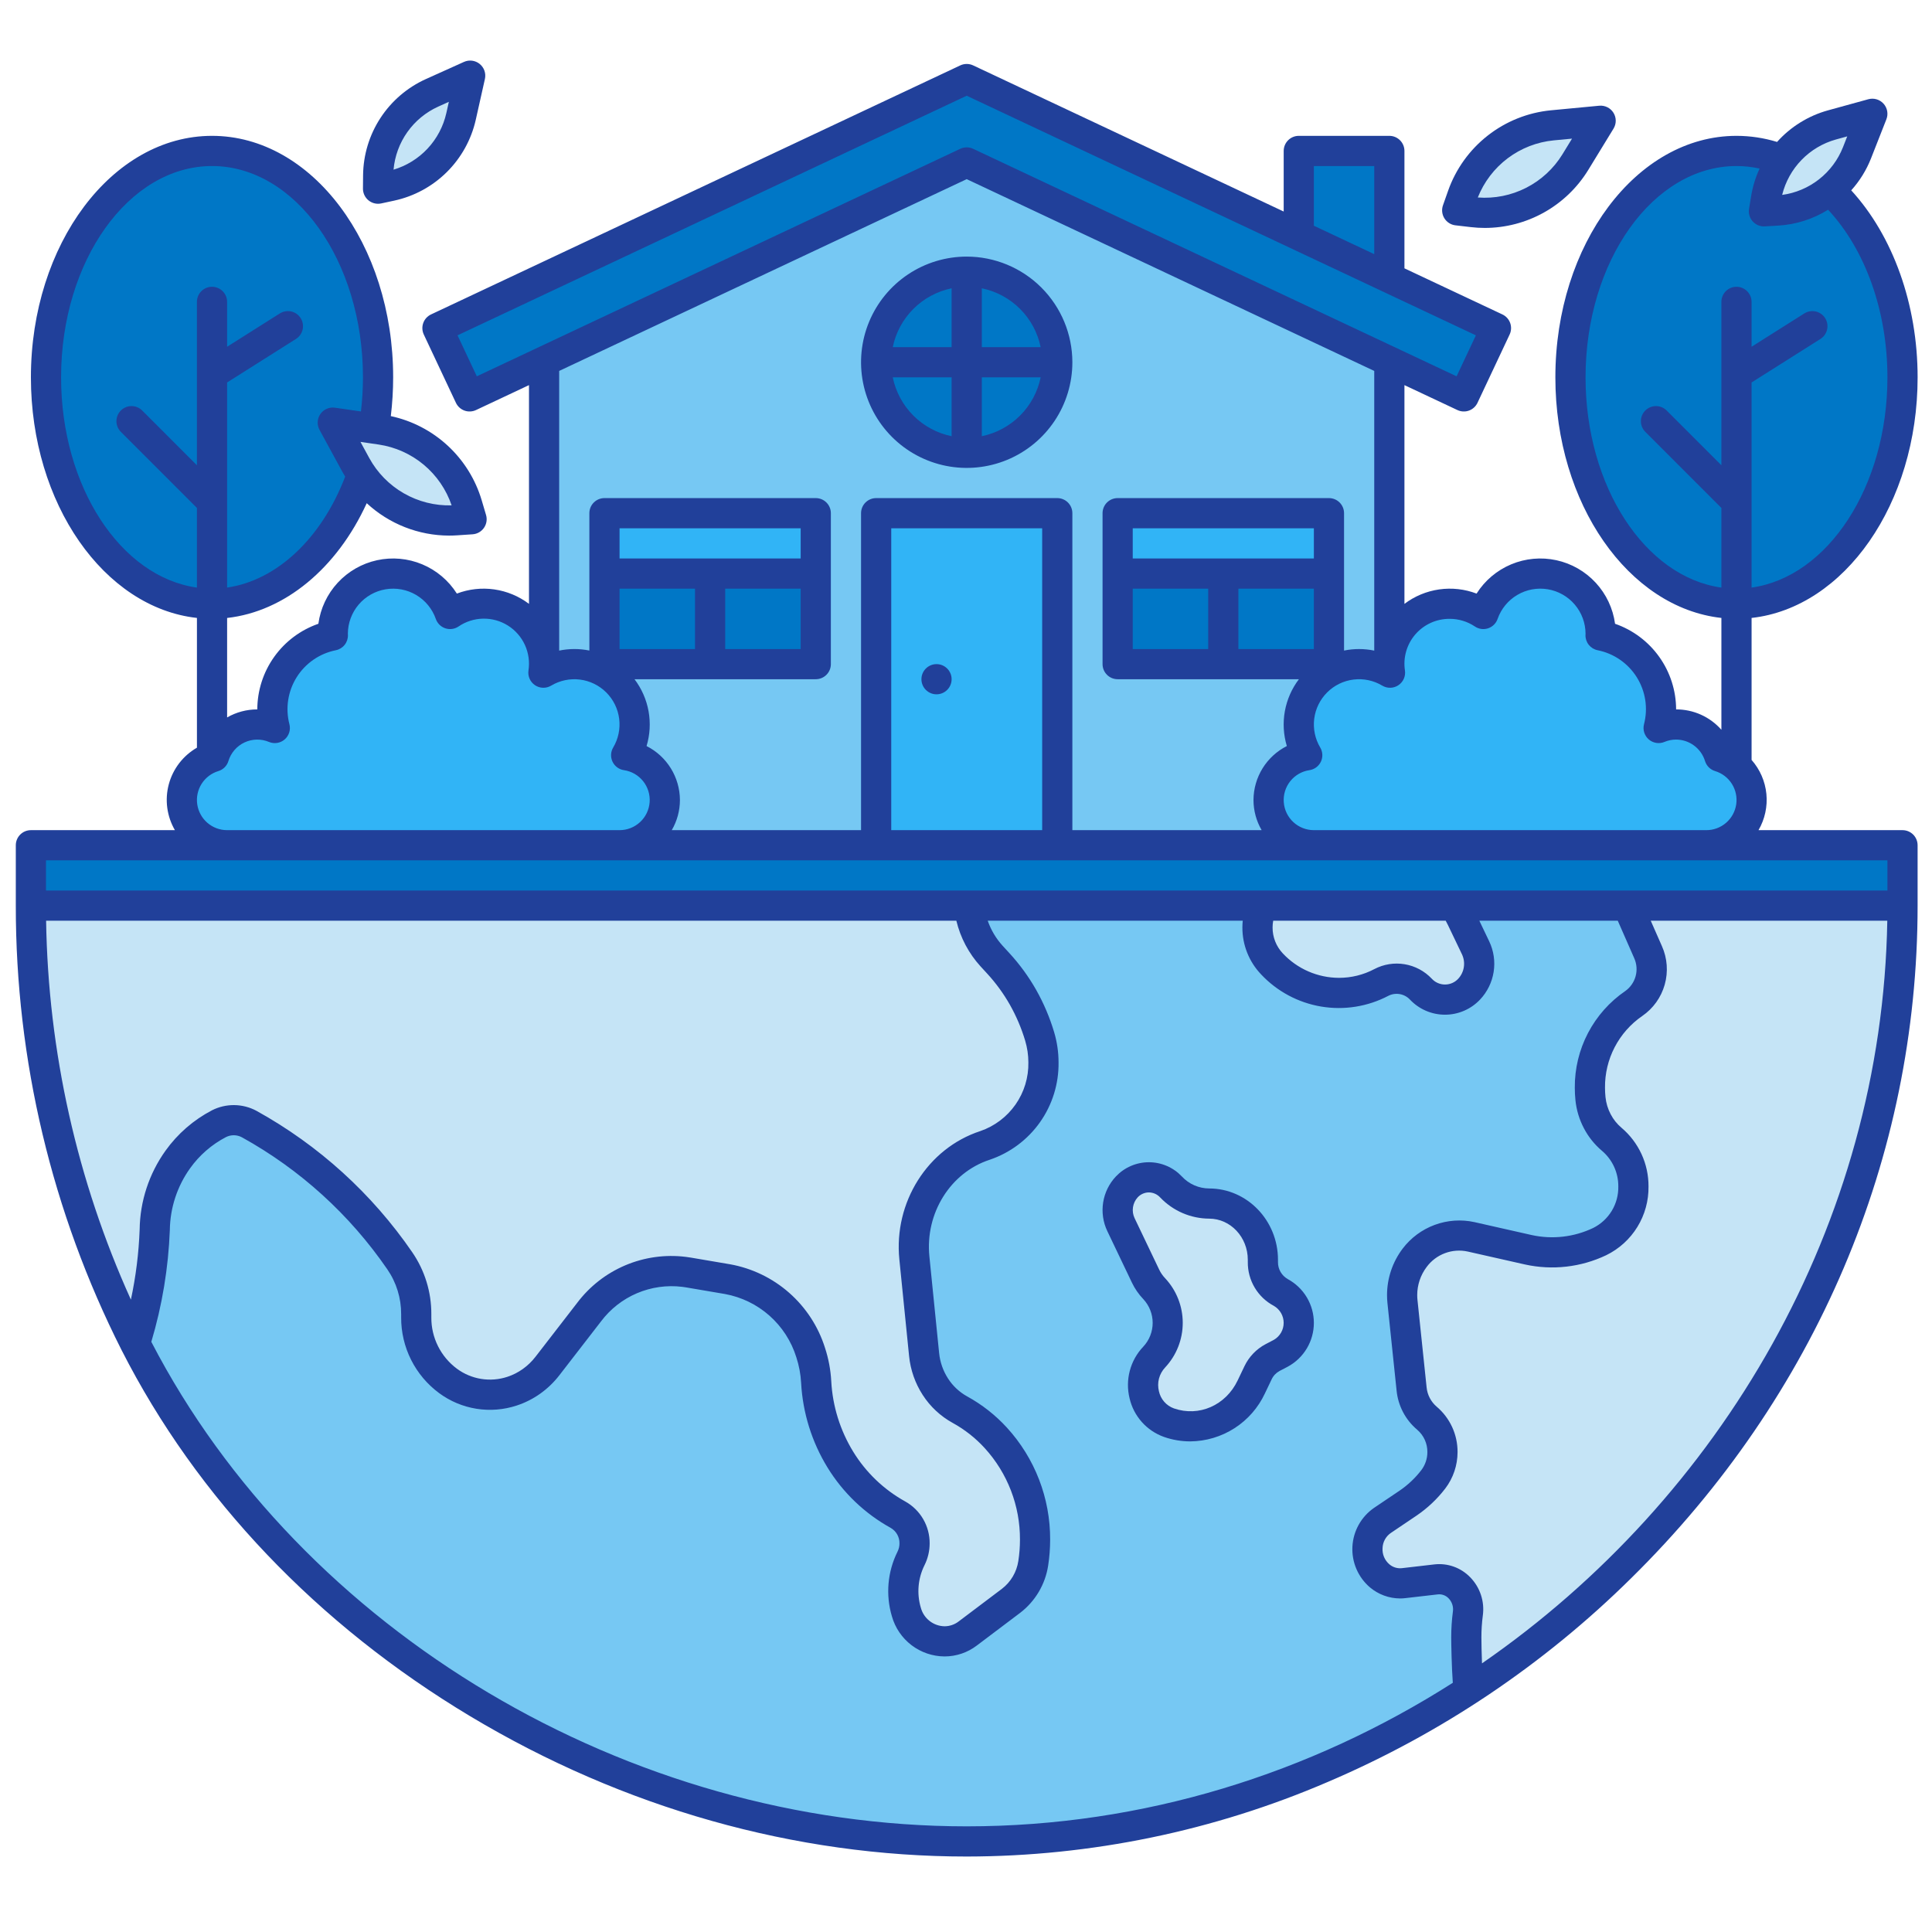 <svg width="512" height="512" viewBox="0 0 512 512" fill="none" xmlns="http://www.w3.org/2000/svg">
<path d="M56 160C80.3 160 100 133.137 100 100C100 66.863 80.3 40 56 40C31.7 40 12 66.863 12 100C12 133.137 31.7 160 56 160Z" fill="#31B4F6"/>
<path d="M56 160C80.3 160 100 133.137 100 100C100 66.863 80.3 40 56 40C31.7 40 12 66.863 12 100C12 133.137 31.7 160 56 160Z" fill="#0077C6"/>
<path d="M460 160C484.301 160 504 133.137 504 100C504 66.863 484.301 40 460 40C435.699 40 416 66.863 416 100C416 133.137 435.699 160 460 160Z" fill="#31B4F6"/>
<path d="M460 160C484.301 160 504 133.137 504 100C504 66.863 484.301 40 460 40C435.699 40 416 66.863 416 100C416 133.137 435.699 160 460 160Z" fill="#0077C6"/>
<path d="M344 40H368V80H344V40Z" fill="#0077C6"/>
<path d="M431.15 240H504C504 327.35 456.61 404.15 388.17 448.33C349.3 473.43 303.63 488 256 488C164.74 488 75.53 434.5 35.59 355.96C17.36 320.029 7.905 280.29 8 240H431.15Z" fill="#76C8F3"/>
<path d="M390.86 251.19C391.712 252.973 392.005 254.971 391.702 256.923C391.398 258.875 390.512 260.69 389.16 262.13C388.34 263.007 387.348 263.707 386.246 264.185C385.144 264.663 383.956 264.91 382.755 264.91C381.554 264.91 380.366 264.663 379.264 264.185C378.162 263.707 377.17 263.007 376.35 262.13C375.525 261.258 374.532 260.563 373.43 260.086C372.328 259.61 371.14 259.363 369.94 259.36C368.529 259.358 367.138 259.702 365.89 260.36C362.427 262.183 358.573 263.137 354.66 263.14C351.329 263.127 348.035 262.436 344.978 261.111C341.922 259.786 339.167 257.853 336.88 255.43C334.409 252.819 333.041 249.355 333.06 245.76C333.056 243.776 333.468 241.814 334.27 240H385.23C385.947 241.11 386.592 242.266 387.16 243.46L390.86 251.19ZM431.15 240H504C504 327.35 456.61 404.15 388.17 448.33C388.2 442.76 388.4 435.64 388.4 433.92C388.398 431.81 388.535 429.702 388.81 427.61C388.997 426.434 388.914 425.232 388.567 424.093C388.22 422.954 387.619 421.909 386.808 421.038C385.998 420.166 385 419.489 383.89 419.06C382.779 418.631 381.586 418.46 380.4 418.56C377.34 418.91 374.16 419.28 371.81 419.55C371.488 419.59 371.164 419.61 370.84 419.61C368.857 419.603 366.941 418.894 365.43 417.61C364.357 416.685 363.508 415.528 362.95 414.226C362.392 412.924 362.138 411.511 362.209 410.097C362.279 408.682 362.672 407.301 363.357 406.061C364.041 404.821 365 403.753 366.16 402.94L372.95 398.36C375.507 396.625 377.769 394.491 379.65 392.04C381.23 389.969 382.085 387.435 382.08 384.83C382.09 383.119 381.726 381.427 381.012 379.872C380.299 378.318 379.254 376.938 377.95 375.83C375.648 373.873 374.196 371.097 373.9 368.09L371.48 344.94C371.42 344.369 371.39 343.795 371.39 343.22C371.386 339.649 372.552 336.175 374.71 333.33C376.408 331.064 378.723 329.335 381.378 328.351C384.033 327.367 386.915 327.168 389.68 327.78L404.82 331.2C406.907 331.675 409.04 331.913 411.18 331.91C415.529 331.906 419.821 330.925 423.74 329.04C426.14 327.81 428.201 326.007 429.741 323.792C431.28 321.577 432.251 319.017 432.567 316.338C432.883 313.659 432.535 310.944 431.554 308.431C430.573 305.918 428.988 303.686 426.94 301.93C425.361 300.594 424.057 298.964 423.1 297.13C422.126 295.272 421.515 293.246 421.3 291.16C421.2 290.197 421.15 289.229 421.15 288.26C421.12 283.873 422.164 279.545 424.191 275.655C426.218 271.764 429.167 268.429 432.78 265.94C434.891 264.464 436.423 262.301 437.114 259.82C437.806 257.339 437.613 254.695 436.57 252.34L431.15 240ZM275.33 274.66C275.996 276.893 276.337 279.21 276.34 281.54C276.34 291.37 270.29 300.47 260.85 303.55C248.62 307.55 240.78 320.03 242.13 333.37L244.71 358.98C245.012 362.021 246.038 364.946 247.7 367.51C249.321 370.033 251.544 372.112 254.17 373.56C257.739 375.516 260.963 378.047 263.71 381.05C270.43 388.433 274.141 398.066 274.11 408.05C274.109 410.143 273.949 412.232 273.63 414.3C273.039 418.247 270.933 421.809 267.76 424.23L256.28 432.89C254.515 434.243 252.354 434.977 250.13 434.98C247.83 434.954 245.599 434.183 243.775 432.782C241.95 431.381 240.629 429.426 240.01 427.21C238.602 422.489 239.041 417.409 241.24 413C241.86 411.769 242.182 410.409 242.18 409.03C242.194 407.48 241.793 405.955 241.017 404.613C240.242 403.271 239.12 402.161 237.77 401.4C231.509 397.943 226.254 392.919 222.52 386.82C218.703 380.608 216.499 373.541 216.11 366.26C215.968 363.593 215.473 360.957 214.64 358.42C213.085 353.484 210.213 349.066 206.332 345.642C202.452 342.219 197.711 339.918 192.62 338.99L182.22 337.22C181.82 337.15 181.42 337.09 181.02 337.05C176.27 336.488 171.455 337.179 167.054 339.052C162.653 340.926 158.818 343.917 155.93 347.73L144.89 362.01C143.69 363.563 142.268 364.931 140.67 366.07C139.092 367.196 137.352 368.076 135.51 368.68C122.89 372.8 110.12 362.9 110.12 349.14V348.26C110.131 343.214 108.61 338.284 105.76 334.12C95.467 319.094 81.799 306.686 65.85 297.89C64.624 297.217 63.25 296.856 61.851 296.841C60.452 296.825 59.071 297.154 57.83 297.8C53.499 300.055 49.764 303.304 46.93 307.28C43.054 312.713 40.923 319.197 40.82 325.87C40.422 336.088 38.664 346.207 35.59 355.96C17.36 320.029 7.905 280.29 8 240H256.59C257.109 244.984 259.212 249.669 262.59 253.37L264.4 255.34C266.913 258.079 269.107 261.095 270.94 264.33C272.783 267.599 274.255 271.064 275.33 274.66ZM305.683 359.638C307.989 357.182 309.272 353.939 309.272 350.57C309.272 347.201 307.989 343.958 305.683 341.502C304.745 340.52 303.968 339.395 303.383 338.169L296.869 324.536C296.09 322.907 295.822 321.081 296.098 319.296C296.375 317.512 297.184 315.853 298.419 314.536C299.169 313.735 300.076 313.097 301.082 312.66C302.089 312.224 303.175 311.999 304.272 311.999C305.369 311.999 306.455 312.224 307.462 312.66C308.468 313.097 309.375 313.735 310.125 314.536L310.172 314.585C311.467 315.957 313.028 317.051 314.759 317.802C316.491 318.552 318.356 318.943 320.243 318.951C328.109 318.951 334.485 325.624 334.485 333.856V334.466C334.47 336.114 334.905 337.734 335.742 339.153C336.58 340.572 337.79 341.735 339.24 342.517C340.68 343.311 341.88 344.477 342.716 345.893C343.552 347.309 343.992 348.923 343.992 350.567C343.992 352.211 343.552 353.825 342.716 355.241C341.88 356.657 340.68 357.823 339.24 358.617L337.05 359.763C335.366 360.654 334.016 362.066 333.203 363.789L331.398 367.567C329.584 371.565 326.348 374.747 322.319 376.493C318.29 378.239 313.756 378.426 309.598 377.016C302.53 374.552 300.41 365.156 305.683 359.638Z" fill="#C5E4F6"/>
<path d="M368 224H144V91.852L256 40L368 91.852V224Z" fill="#76C8F3"/>
<path d="M387.742 105.048L256 43.052L124.258 105.048L115.742 86.952L256 20.948L396.258 86.952L387.742 105.048ZM8 224H504V240H8V224Z" fill="#0077C6"/>
<path d="M280 96C280.004 97.341 279.89 98.679 279.66 100C278.831 104.913 276.492 109.446 272.969 112.969C269.446 116.492 264.913 118.831 260 119.66C257.353 120.113 254.647 120.113 252 119.66C247.087 118.831 242.554 116.492 239.031 112.969C235.508 109.446 233.169 104.913 232.34 100C231.887 97.353 231.887 94.647 232.34 92C233.169 87.087 235.508 82.554 239.031 79.031C242.554 75.508 247.087 73.169 252 72.34C254.647 71.887 257.353 71.887 260 72.34C264.913 73.169 269.446 75.508 272.969 79.031C276.492 82.554 278.831 87.087 279.66 92C279.89 93.321 280.004 94.659 280 96Z" fill="#0077C6"/>
<path d="M232 136H280V224H232V136Z" fill="#31B4F6"/>
<path d="M248 184C250.209 184 252 182.209 252 180C252 177.791 250.209 176 248 176C245.791 176 244 177.791 244 180C244 182.209 245.791 184 248 184Z" fill="#31B4F6"/>
<path d="M296 152H352V176H296V152ZM160 152H216V176H160V152Z" fill="#0077C6"/>
<path d="M296 136H352V152H296V136ZM160 136H216V152H160V136Z" fill="#31B4F6"/>
<path d="M496 30.158L485.3 33.106C480.842 34.335 476.829 36.815 473.736 40.253C470.643 43.691 468.599 47.943 467.847 52.506L467.273 56L470.81 55.8C475.427 55.533 479.87 53.949 483.615 51.235C487.36 48.522 490.249 44.793 491.941 40.489L496 30.158ZM424 32L411.189 33.216C405.85 33.723 400.767 35.749 396.543 39.053C392.319 42.358 389.129 46.804 387.352 51.864L385.991 55.74L390.071 56.217C395.398 56.84 400.792 55.925 405.616 53.578C410.439 51.232 414.489 47.554 417.287 42.978L424 32ZM124.416 20.052L114.3 24.608C110.083 26.507 106.499 29.574 103.97 33.446C101.442 37.318 100.076 41.834 100.033 46.458L100 50L103.463 49.254C107.984 48.281 112.131 46.033 115.415 42.776C118.698 39.52 120.98 35.392 121.991 30.879L124.416 20.052ZM88 112L94.158 123.3C96.725 128.009 100.587 131.885 105.287 134.468C109.988 137.052 115.329 138.235 120.681 137.878L124.781 137.604L123.614 133.665C122.091 128.522 119.127 123.923 115.073 120.413C111.018 116.902 106.043 114.626 100.735 113.854L88 112Z" fill="#C5E4F6"/>
<path d="M60 224C57.123 224 54.341 222.966 52.163 221.086C49.984 219.206 48.553 216.607 48.131 213.761C47.709 210.914 48.324 208.011 49.863 205.58C51.402 203.149 53.764 201.352 56.517 200.517C57.004 198.91 57.823 197.423 58.921 196.152C60.02 194.882 61.372 193.856 62.891 193.141C64.411 192.426 66.064 192.038 67.743 192.002C69.421 191.965 71.089 192.282 72.638 192.931C71.958 190.307 71.82 187.572 72.234 184.893C72.647 182.214 73.603 179.648 75.043 177.351C76.483 175.055 78.377 173.076 80.608 171.537C82.84 169.998 85.362 168.93 88.02 168.4C88.02 168.267 88 168.137 88 168C87.999 164.222 89.334 160.566 91.771 157.679C94.207 154.793 97.587 152.861 101.311 152.228C105.035 151.595 108.863 152.3 112.117 154.219C115.37 156.138 117.84 159.147 119.087 162.713C121.65 160.966 124.668 160.005 127.769 159.947C130.871 159.89 133.921 160.739 136.547 162.39C139.173 164.042 141.26 166.424 142.552 169.244C143.844 172.064 144.285 175.2 143.821 178.267C146.872 176.441 150.446 175.685 153.975 176.12C157.505 176.554 160.788 178.153 163.306 180.664C165.824 183.176 167.432 186.455 167.875 189.983C168.319 193.511 167.573 197.087 165.755 200.143C168.751 200.586 171.468 202.146 173.362 204.51C175.255 206.874 176.184 209.866 175.961 212.887C175.739 215.907 174.383 218.732 172.164 220.793C169.945 222.855 167.029 224 164 224H60ZM452 224C454.877 224 457.659 222.966 459.837 221.086C462.016 219.206 463.447 216.607 463.869 213.761C464.291 210.914 463.676 208.011 462.137 205.58C460.598 203.149 458.236 201.352 455.483 200.517C454.996 198.91 454.177 197.423 453.079 196.152C451.981 194.882 450.628 193.856 449.109 193.141C447.589 192.426 445.937 192.038 444.258 192.002C442.579 191.965 440.911 192.282 439.362 192.931C440.042 190.307 440.18 187.572 439.766 184.893C439.353 182.214 438.397 179.648 436.957 177.351C435.517 175.055 433.623 173.076 431.392 171.537C429.16 169.998 426.638 168.93 423.98 168.4C423.98 168.267 424 168.137 424 168C424.002 164.222 422.666 160.566 420.229 157.679C417.793 154.793 414.413 152.861 410.689 152.228C406.965 151.595 403.137 152.3 399.883 154.219C396.63 156.138 394.16 159.147 392.913 162.713C390.35 160.966 387.332 160.005 384.231 159.947C381.129 159.89 378.079 160.739 375.453 162.39C372.827 164.042 370.74 166.424 369.448 169.244C368.156 172.064 367.715 175.2 368.179 178.267C365.128 176.441 361.554 175.685 358.025 176.12C354.495 176.554 351.212 178.153 348.694 180.664C346.176 183.176 344.568 186.455 344.125 189.983C343.681 193.511 344.427 197.087 346.245 200.143C343.249 200.586 340.532 202.146 338.638 204.51C336.745 206.874 335.816 209.866 336.039 212.887C336.261 215.907 337.618 218.732 339.836 220.793C342.055 222.855 344.971 224 348 224H452Z" fill="#31B4F6"/>
<path d="M341.287 338.975C340.486 338.529 339.821 337.874 339.361 337.08C338.902 336.287 338.666 335.384 338.678 334.467V333.856C338.678 323.432 330.494 314.956 320.436 314.956C319.078 314.949 317.736 314.664 316.493 314.117C315.25 313.57 314.132 312.774 313.209 311.778C312.085 310.587 310.73 309.637 309.227 308.989C307.723 308.34 306.103 308.005 304.465 308.005C302.827 308.005 301.207 308.34 299.703 308.989C298.2 309.637 296.845 310.587 295.721 311.778C293.926 313.682 292.749 316.085 292.344 318.67C291.939 321.256 292.325 323.903 293.452 326.265L299.966 339.898C300.732 341.506 301.749 342.982 302.979 344.271C304.58 345.98 305.47 348.234 305.47 350.575C305.47 352.916 304.58 355.17 302.979 356.879C301.272 358.672 300.044 360.866 299.41 363.259C298.775 365.652 298.755 368.166 299.349 370.569C299.888 372.904 301.006 375.066 302.601 376.855C304.196 378.644 306.216 380.002 308.475 380.803C310.709 381.584 313.058 381.983 315.425 381.983C319.582 381.949 323.644 380.741 327.144 378.496C330.643 376.252 333.436 373.064 335.2 369.3L337.005 365.522C337.448 364.583 338.182 363.812 339.097 363.322L341.287 362.175C343.375 361.043 345.118 359.368 346.333 357.327C347.547 355.286 348.188 352.955 348.188 350.58C348.188 348.205 347.547 345.874 346.333 343.833C345.118 341.792 343.375 340.117 341.287 338.985V338.975ZM337.578 355.075L335.388 356.222C332.942 357.518 330.978 359.568 329.788 362.067L327.983 365.845C324.832 372.445 317.737 375.545 311.111 373.245C310.114 372.888 309.225 372.283 308.528 371.486C307.831 370.69 307.349 369.728 307.128 368.693C306.85 367.591 306.855 366.437 307.141 365.338C307.427 364.238 307.986 363.229 308.765 362.402C311.769 359.195 313.44 354.965 313.44 350.57C313.44 346.176 311.769 341.946 308.765 338.739C308.12 338.064 307.587 337.289 307.187 336.445L300.673 322.812C300.249 321.915 300.102 320.911 300.251 319.93C300.399 318.949 300.836 318.034 301.506 317.302C301.885 316.895 302.343 316.57 302.852 316.346C303.361 316.122 303.911 316.005 304.467 316.002C305.034 316.008 305.594 316.131 306.112 316.363C306.629 316.596 307.093 316.932 307.475 317.352C309.148 319.109 311.159 320.51 313.386 321.473C315.613 322.435 318.012 322.938 320.438 322.952C326.085 322.952 330.68 327.844 330.68 333.852V334.463C330.657 336.843 331.289 339.184 332.505 341.229C333.722 343.275 335.478 344.947 337.58 346.063C338.372 346.519 339.03 347.176 339.488 347.967C339.945 348.758 340.186 349.656 340.186 350.57C340.186 351.484 339.945 352.382 339.488 353.173C339.03 353.964 338.372 354.621 337.58 355.077L337.578 355.075Z" fill="#21409A"/>
<path d="M504.188 220H466.022C467.709 217.098 468.44 213.738 468.111 210.398C467.782 207.057 466.409 203.905 464.188 201.388V163.76C488.788 161.039 508.188 133.492 508.188 100C508.188 80.693 501.667 62.526 490.596 50.445C492.842 47.949 494.622 45.07 495.851 41.945L499.91 31.619C500.182 30.928 500.256 30.174 500.124 29.443C499.991 28.712 499.658 28.033 499.161 27.48C498.665 26.928 498.024 26.525 497.311 26.316C496.598 26.108 495.841 26.102 495.125 26.299L484.425 29.247C479.221 30.687 474.541 33.591 470.939 37.613C467.455 36.547 463.832 36.003 460.188 36C433.72 36 412.188 64.71 412.188 100C412.188 133.492 431.588 161.039 456.188 163.76V193.4C454.689 191.696 452.842 190.333 450.772 189.401C448.703 188.47 446.458 187.992 444.188 188C444.177 183.007 442.613 178.14 439.714 174.075C436.815 170.009 432.724 166.945 428.007 165.307C427.456 161.243 425.668 157.448 422.886 154.435C420.105 151.421 416.463 149.337 412.457 148.463C408.45 147.59 404.272 147.97 400.488 149.552C396.705 151.134 393.499 153.841 391.307 157.307C388.151 156.105 384.741 155.725 381.397 156.202C378.054 156.678 374.886 157.996 372.191 160.031V102.061L386.23 108.667C387.19 109.119 388.29 109.17 389.288 108.811C390.286 108.452 391.1 107.711 391.552 106.751L400.067 88.651C400.519 87.691 400.57 86.591 400.211 85.593C399.852 84.595 399.111 83.781 398.151 83.329L372.191 71.112V40C372.191 38.939 371.77 37.922 371.019 37.172C370.269 36.421 369.252 36 368.191 36H344.191C343.13 36 342.113 36.421 341.363 37.172C340.612 37.922 340.191 38.939 340.191 40V56.057L257.891 17.329C257.358 17.078 256.776 16.948 256.188 16.948C255.599 16.948 255.017 17.078 254.484 17.329L114.227 83.329C113.267 83.781 112.526 84.595 112.167 85.593C111.808 86.591 111.859 87.691 112.311 88.651L120.826 106.751C121.278 107.711 122.092 108.452 123.09 108.811C124.088 109.17 125.188 109.119 126.148 108.667L140.188 102.061V160.029C137.493 157.994 134.325 156.676 130.982 156.2C127.638 155.723 124.228 156.103 121.072 157.305C118.879 153.84 115.674 151.133 111.891 149.551C108.107 147.97 103.929 147.59 99.923 148.463C95.916 149.337 92.275 151.421 89.493 154.434C86.712 157.446 84.924 161.242 84.372 165.305C79.654 166.943 75.562 170.007 72.663 174.073C69.763 178.139 68.2 183.006 68.188 188C65.381 187.995 62.622 188.729 60.188 190.127V163.767C75.442 162.057 89.258 150.667 97.188 133.351C103.126 138.857 110.92 141.923 119.017 141.938C119.721 141.938 120.428 141.915 121.137 141.868L125.237 141.594C125.836 141.554 126.417 141.38 126.94 141.084C127.462 140.789 127.911 140.38 128.253 139.887C128.596 139.395 128.824 138.832 128.919 138.24C129.014 137.647 128.976 137.041 128.805 136.466L127.638 132.528C125.988 127.002 122.884 122.021 118.65 118.106C114.416 114.191 109.208 111.486 103.57 110.273C103.981 106.864 104.188 103.434 104.19 100C104.19 64.71 82.657 36 56.19 36C29.723 36 8.19 64.71 8.19 100C8.19 133.492 27.59 161.039 52.19 163.76V198.145C50.368 199.193 48.77 200.591 47.49 202.258C46.21 203.925 45.271 205.828 44.729 207.859C44.187 209.89 44.051 212.008 44.33 214.092C44.608 216.175 45.296 218.183 46.353 220H8.188C7.127 220 6.11 220.421 5.36 221.172C4.609 221.922 4.188 222.939 4.188 224V240C4.156 280.913 13.756 321.259 32.212 357.773C52.155 396.99 84.131 430.563 124.682 454.863C165.233 479.163 210.7 492 256.188 492C289.131 491.961 321.722 485.221 351.979 472.19C381.908 459.407 409.158 441.095 432.3 418.214C481.234 370.014 508.184 306.724 508.184 240V224C508.184 222.94 507.763 221.923 507.014 221.173C506.265 220.423 505.248 220.001 504.188 220ZM486.554 36.962L489.538 36.14L488.405 39.021C487.082 42.367 484.892 45.301 482.06 47.522C479.228 49.742 475.856 51.168 472.291 51.654C473.151 48.16 474.926 44.958 477.432 42.376C479.939 39.794 483.087 37.925 486.554 36.962ZM420.188 100C420.188 69.121 438.132 44 460.188 44C462.248 44.003 464.301 44.227 466.313 44.668C465.253 46.953 464.505 49.37 464.091 51.854L463.515 55.354C463.421 55.926 463.453 56.512 463.608 57.071C463.764 57.629 464.038 58.148 464.414 58.589C464.789 59.031 465.256 59.386 465.782 59.63C466.308 59.873 466.881 60 467.461 60C467.538 60 467.615 60 467.692 59.993L471.229 59.788C475.924 59.513 480.474 58.066 484.466 55.58C494.356 66.185 500.188 82.512 500.188 100C500.188 128.989 484.372 152.9 464.188 155.719V101.355L482.388 89.855C482.84 89.578 483.232 89.214 483.542 88.785C483.852 88.355 484.074 87.868 484.194 87.352C484.314 86.836 484.33 86.301 484.242 85.778C484.154 85.256 483.963 84.756 483.68 84.308C483.397 83.86 483.028 83.473 482.594 83.169C482.16 82.865 481.67 82.65 481.152 82.537C480.635 82.424 480.1 82.414 479.578 82.51C479.057 82.605 478.56 82.803 478.116 83.092L464.184 91.892V80C464.184 78.939 463.763 77.922 463.012 77.172C462.262 76.421 461.245 76 460.184 76C459.123 76 458.106 76.421 457.356 77.172C456.605 77.922 456.184 78.939 456.184 80V123.294L441.711 108.821C441.341 108.443 440.9 108.142 440.413 107.935C439.926 107.729 439.402 107.621 438.873 107.618C438.344 107.615 437.82 107.717 437.331 107.918C436.841 108.119 436.397 108.416 436.023 108.79C435.649 109.164 435.352 109.608 435.151 110.098C434.95 110.587 434.848 111.112 434.851 111.641C434.854 112.17 434.962 112.693 435.169 113.18C435.376 113.667 435.677 114.108 436.055 114.478L456.184 134.606V155.719C436 152.9 420.188 128.989 420.188 100ZM384.188 164C386.568 163.996 388.894 164.704 390.869 166.032C391.376 166.373 391.955 166.593 392.561 166.675C393.167 166.757 393.783 166.7 394.363 166.507C394.943 166.313 395.471 165.99 395.906 165.561C396.342 165.132 396.673 164.609 396.875 164.032C397.808 161.362 399.655 159.108 402.089 157.669C404.523 156.229 407.388 155.695 410.177 156.163C412.966 156.63 415.501 158.068 417.332 160.223C419.164 162.378 420.175 165.111 420.187 167.939C420.178 168.062 420.172 168.184 420.169 168.307C420.149 169.245 420.459 170.161 421.045 170.893C421.631 171.626 422.456 172.129 423.376 172.315C425.504 172.738 427.522 173.591 429.308 174.822C431.094 176.053 432.61 177.636 433.762 179.474C434.913 181.312 435.677 183.366 436.007 185.51C436.336 187.654 436.223 189.843 435.676 191.942C435.493 192.663 435.514 193.42 435.738 194.13C435.962 194.839 436.379 195.472 436.942 195.957C437.506 196.443 438.194 196.761 438.928 196.878C439.663 196.994 440.415 196.903 441.101 196.615C442.079 196.204 443.13 195.994 444.191 195.996C445.905 196.004 447.572 196.559 448.948 197.58C450.325 198.601 451.34 200.035 451.845 201.673C452.036 202.303 452.379 202.877 452.845 203.342C453.31 203.808 453.884 204.151 454.514 204.342C456.352 204.897 457.929 206.095 458.957 207.717C459.985 209.339 460.395 211.276 460.113 213.176C459.831 215.075 458.875 216.809 457.42 218.062C455.965 219.315 454.108 220.003 452.188 220H348.188C346.169 220.001 344.225 219.238 342.745 217.865C341.266 216.491 340.361 214.609 340.212 212.596C340.063 210.582 340.682 208.587 341.944 207.011C343.206 205.435 345.017 204.395 347.014 204.1C347.664 204.005 348.28 203.75 348.809 203.36C349.337 202.97 349.762 202.456 350.044 201.863C350.327 201.27 350.459 200.616 350.429 199.96C350.399 199.304 350.207 198.665 349.872 198.1C348.509 195.809 347.95 193.128 348.282 190.483C348.615 187.838 349.82 185.38 351.708 183.497C353.596 181.614 356.057 180.415 358.703 180.09C361.349 179.764 364.028 180.331 366.316 181.7C366.965 182.087 367.709 182.283 368.464 182.264C369.219 182.246 369.954 182.014 370.582 181.595C371.211 181.177 371.709 180.589 372.017 179.9C372.326 179.21 372.433 178.448 372.326 177.7C372.064 175.996 372.176 174.256 372.653 172.6C373.131 170.944 373.962 169.411 375.091 168.108C376.219 166.805 377.617 165.763 379.187 165.054C380.758 164.344 382.464 163.985 384.188 164ZM334.353 220H284.188V136C284.188 134.939 283.767 133.922 283.016 133.172C282.266 132.421 281.249 132 280.188 132H232.188C231.127 132 230.11 132.421 229.36 133.172C228.609 133.922 228.188 134.939 228.188 136V220H178.022C179.44 217.572 180.187 214.811 180.188 212C180.172 209.035 179.339 206.133 177.778 203.612C176.218 201.091 173.992 199.049 171.346 197.713C172.248 194.718 172.428 191.552 171.873 188.473C171.317 185.395 170.042 182.491 168.15 180H216.188C217.249 180 218.266 179.579 219.016 178.828C219.767 178.078 220.188 177.061 220.188 176V136C220.188 134.939 219.767 133.922 219.016 133.172C218.266 132.421 217.249 132 216.188 132H160.188C159.127 132 158.11 132.421 157.36 133.172C156.609 133.922 156.188 134.939 156.188 136V172.4C154.871 172.133 153.531 171.999 152.188 172C150.844 172.003 149.504 172.142 148.188 172.415V98.3L256.188 47.477L364.188 98.3V172.419C361.55 171.87 358.828 171.866 356.188 172.407V136C356.188 134.939 355.767 133.922 355.016 133.172C354.266 132.421 353.249 132 352.188 132H296.188C295.127 132 294.11 132.421 293.36 133.172C292.609 133.922 292.188 134.939 292.188 136V176C292.188 177.061 292.609 178.078 293.36 178.828C294.11 179.579 295.127 180 296.188 180H344.225C342.333 182.491 341.057 185.395 340.501 188.473C339.945 191.551 340.125 194.717 341.025 197.713C338.379 199.05 336.154 201.091 334.595 203.612C333.035 206.133 332.202 209.036 332.188 212C332.188 214.811 332.936 217.572 334.353 220ZM276.188 140V220H236.188V140H276.188ZM164.188 148V140H212.188V148H164.188ZM212.188 156V172H192.188V156H212.188ZM184.188 156V172H164.188V156H184.188ZM300.188 148V140H348.188V148H300.188ZM348.188 156V172H328.188V156H348.188ZM320.188 156V172H300.188V156H320.188ZM348.188 44H364.188V67.351L348.188 59.822V44ZM126.361 99.726L121.252 88.868L256.188 25.368L391.123 88.868L386.014 99.726L257.891 39.433C257.358 39.182 256.776 39.052 256.188 39.052C255.599 39.052 255.017 39.182 254.484 39.433L126.361 99.726ZM119.689 133.926C115.248 134.048 110.859 132.942 107.007 130.728C103.155 128.515 99.989 125.28 97.858 121.382L95.528 117.107L100.346 117.807C104.741 118.455 108.872 120.303 112.285 123.147C115.698 125.992 118.26 129.723 119.689 133.929V133.926ZM16.188 100C16.188 69.121 34.132 44 56.188 44C78.244 44 96.188 69.121 96.188 100C96.185 103.022 96.007 106.042 95.655 109.044L88.764 108.044C88.029 107.937 87.279 108.037 86.597 108.333C85.916 108.628 85.33 109.107 84.906 109.717C84.481 110.327 84.235 111.042 84.195 111.784C84.154 112.525 84.321 113.264 84.676 113.916L90.834 125.216C91.034 125.587 91.26 125.942 91.476 126.303C85.183 142.752 73.304 153.82 60.188 155.711V101.355L78.388 89.855C78.84 89.578 79.232 89.214 79.542 88.785C79.852 88.355 80.074 87.868 80.194 87.352C80.314 86.836 80.33 86.301 80.242 85.778C80.154 85.256 79.963 84.756 79.68 84.308C79.397 83.86 79.028 83.473 78.594 83.169C78.16 82.865 77.67 82.65 77.152 82.537C76.635 82.424 76.1 82.414 75.578 82.51C75.057 82.605 74.56 82.803 74.116 83.092L60.184 91.892V80C60.184 78.939 59.763 77.922 59.012 77.172C58.262 76.421 57.245 76 56.184 76C55.123 76 54.106 76.421 53.356 77.172C52.605 77.922 52.184 78.939 52.184 80V123.294L37.715 108.821C37.345 108.443 36.904 108.142 36.417 107.935C35.93 107.729 35.406 107.621 34.877 107.618C34.348 107.615 33.824 107.717 33.335 107.918C32.845 108.119 32.401 108.416 32.027 108.79C31.653 109.164 31.357 109.608 31.155 110.098C30.954 110.587 30.852 111.112 30.855 111.641C30.858 112.17 30.966 112.693 31.173 113.18C31.38 113.667 31.681 114.108 32.059 114.478L52.188 134.606V155.719C32 152.9 16.188 128.989 16.188 100ZM57.864 204.346C58.494 204.155 59.067 203.812 59.533 203.347C59.998 202.881 60.342 202.308 60.533 201.678C60.858 200.607 61.404 199.616 62.135 198.769C62.867 197.922 63.768 197.238 64.781 196.761C65.793 196.284 66.895 196.025 68.014 196.001C69.133 195.976 70.245 196.187 71.277 196.619C71.963 196.907 72.715 196.998 73.45 196.882C74.184 196.765 74.872 196.447 75.436 195.961C75.999 195.476 76.416 194.843 76.64 194.134C76.864 193.424 76.885 192.667 76.702 191.946C76.155 189.847 76.043 187.659 76.373 185.515C76.702 183.371 77.466 181.318 78.617 179.48C79.769 177.642 81.284 176.059 83.069 174.827C84.855 173.596 86.873 172.742 89 172.319C89.925 172.132 90.754 171.624 91.34 170.885C91.927 170.147 92.234 169.224 92.206 168.281C92.206 168.181 92.197 168.073 92.188 167.936C92.202 165.109 93.214 162.377 95.046 160.223C96.878 158.069 99.412 156.633 102.201 156.166C104.99 155.699 107.854 156.233 110.287 157.673C112.721 159.113 114.567 161.367 115.5 164.036C115.702 164.612 116.033 165.134 116.468 165.563C116.903 165.991 117.431 166.314 118.01 166.507C118.589 166.7 119.204 166.758 119.809 166.676C120.414 166.595 120.993 166.376 121.5 166.036C123.421 164.72 125.685 163.994 128.014 163.948C130.342 163.902 132.633 164.538 134.604 165.778C136.576 167.017 138.142 168.807 139.109 170.925C140.076 173.043 140.403 175.398 140.049 177.7C139.942 178.448 140.049 179.21 140.358 179.9C140.666 180.589 141.164 181.177 141.793 181.595C142.421 182.014 143.156 182.246 143.911 182.264C144.666 182.283 145.411 182.087 146.059 181.7C148.347 180.332 151.025 179.767 153.67 180.093C156.315 180.419 158.776 181.618 160.663 183.501C162.55 185.383 163.755 187.841 164.088 190.485C164.421 193.129 163.862 195.809 162.5 198.1C162.165 198.665 161.973 199.304 161.943 199.96C161.913 200.616 162.046 201.27 162.328 201.863C162.611 202.456 163.035 202.97 163.563 203.36C164.092 203.75 164.708 204.005 165.358 204.1C167.355 204.395 169.166 205.435 170.428 207.011C171.69 208.587 172.309 210.582 172.16 212.595C172.011 214.608 171.107 216.491 169.627 217.864C168.148 219.238 166.204 220.001 164.185 220H60.185C58.267 219.999 56.414 219.31 54.962 218.057C53.51 216.804 52.557 215.072 52.275 213.175C51.993 211.278 52.403 209.343 53.428 207.723C54.453 206.102 56.026 204.904 57.861 204.346H57.864ZM34.689 344.423C20.404 312.84 12.756 278.66 12.219 244H253.443C254.522 248.499 256.72 252.653 259.832 256.077L261.643 258.047C263.948 260.56 265.961 263.326 267.643 266.292C269.338 269.301 270.693 272.489 271.684 275.798C272.24 277.661 272.525 279.595 272.528 281.54C272.603 285.531 271.411 289.444 269.123 292.715C266.836 295.987 263.57 298.449 259.795 299.748C245.83 304.315 236.806 318.625 238.339 333.771L240.918 359.378C241.287 363.049 242.524 366.58 244.528 369.678C246.513 372.758 249.231 375.297 252.439 377.068C255.625 378.814 258.502 381.074 260.953 383.756C267.011 390.391 270.348 399.065 270.3 408.05C270.299 409.937 270.154 411.821 269.867 413.686C269.428 416.603 267.877 419.237 265.54 421.037L254.054 429.7C252.983 430.526 251.669 430.975 250.317 430.98C248.879 430.955 247.488 430.463 246.354 429.577C245.22 428.692 244.405 427.461 244.032 426.072C242.914 422.328 243.26 418.299 245 414.8C245.898 413.009 246.366 411.033 246.367 409.03C246.385 406.762 245.793 404.532 244.651 402.572C243.51 400.612 241.862 398.997 239.88 397.894C234.23 394.765 229.487 390.226 226.111 384.72C222.648 379.074 220.648 372.653 220.292 366.039C220.13 363.023 219.571 360.042 218.628 357.173C216.853 351.542 213.571 346.504 209.138 342.604C204.706 338.704 199.29 336.09 193.479 335.047L183.092 333.278C182.592 333.192 182.101 333.119 181.698 333.078C176.257 332.411 170.737 333.187 165.691 335.328C160.646 337.47 156.253 340.901 152.953 345.278L141.908 359.562C140.952 360.801 139.818 361.892 138.544 362.801C137.294 363.695 135.916 364.393 134.456 364.871C132.218 365.607 129.837 365.796 127.511 365.422C125.185 365.048 122.983 364.123 121.088 362.723C118.968 361.151 117.25 359.101 116.072 356.74C114.894 354.379 114.289 351.773 114.308 349.134V348.254C114.329 342.396 112.562 336.672 109.242 331.846C98.58 316.321 84.448 303.494 67.967 294.38C66.159 293.408 64.143 292.887 62.091 292.863C60.038 292.839 58.01 293.311 56.18 294.241C51.292 296.791 47.073 300.457 43.865 304.941C39.507 311.032 37.114 318.311 37.009 325.8C36.78 332.063 36.003 338.295 34.689 344.423ZM385.031 427.088C384.735 429.353 384.587 431.635 384.588 433.92C384.588 435.605 384.703 441.856 385.008 445.958C347.351 469.963 303.06 484 256.188 484C166.549 484 79.941 432.464 40.1 355.6C42.977 345.96 44.626 335.995 45.009 325.942C45.09 320.08 46.961 314.383 50.37 309.614C52.842 306.152 56.095 303.322 59.865 301.352C60.525 301.016 61.256 300.844 61.996 300.852C62.737 300.861 63.464 301.048 64.116 301.399C79.507 309.913 92.702 321.897 102.655 336.399C105.054 339.891 106.329 344.032 106.31 348.268V349.148C106.294 353.048 107.199 356.896 108.951 360.38C110.703 363.865 113.252 366.886 116.391 369.2C119.304 371.347 122.689 372.766 126.262 373.336C129.836 373.907 133.494 373.614 136.931 372.481C139.164 371.751 141.273 370.685 143.185 369.32C145.1 367.954 146.803 366.314 148.241 364.452L159.283 350.172C161.751 346.891 165.04 344.318 168.819 342.712C172.598 341.106 176.734 340.525 180.809 341.026C181.114 341.057 181.419 341.104 181.736 341.159L192.136 342.93C196.513 343.732 200.587 345.716 203.917 348.667C207.247 351.618 209.706 355.424 211.029 359.672C211.752 361.873 212.18 364.159 212.304 366.472C212.735 374.418 215.141 382.132 219.304 388.914C223.408 395.6 229.175 401.109 236.041 404.904C236.763 405.319 237.36 405.92 237.769 406.644C238.179 407.369 238.386 408.191 238.368 409.023C238.371 409.781 238.194 410.528 237.852 411.204C235.199 416.522 234.667 422.65 236.364 428.345C237.222 431.391 239.047 434.075 241.564 435.992C244.081 437.909 247.154 438.955 250.318 438.973C253.412 438.973 256.421 437.953 258.878 436.073L270.352 427.418C274.35 424.36 277.009 419.873 277.772 414.898C278.121 412.629 278.297 410.336 278.299 408.04C278.348 397.053 274.26 386.45 266.847 378.34C263.805 375.014 260.236 372.213 256.283 370.048C254.238 368.915 252.507 367.292 251.243 365.325C249.93 363.294 249.119 360.98 248.878 358.573L246.298 332.962C245.142 321.526 251.863 310.753 262.278 307.347C267.659 305.527 272.324 302.048 275.603 297.41C278.882 292.772 280.606 287.214 280.528 281.534C280.525 278.817 280.129 276.115 279.352 273.511C278.189 269.626 276.597 265.882 274.606 262.348C272.624 258.851 270.251 255.59 267.534 252.627L265.725 250.658C263.966 248.73 262.616 246.465 261.758 244H329.339C329.28 244.585 329.25 245.172 329.247 245.76C329.222 250.386 330.989 254.842 334.177 258.194C338.405 262.71 343.998 265.714 350.098 266.743C356.198 267.773 362.467 266.772 367.943 263.894C368.874 263.425 369.932 263.27 370.959 263.45C371.985 263.63 372.927 264.136 373.643 264.894C374.837 266.161 376.277 267.171 377.875 267.861C379.474 268.551 381.196 268.907 382.938 268.907C384.679 268.907 386.401 268.551 388 267.861C389.598 267.171 391.038 266.161 392.232 264.894C394.146 262.867 395.402 260.307 395.834 257.553C396.266 254.798 395.854 251.977 394.653 249.461L392.041 244H428.726L433.093 253.943C433.758 255.441 433.887 257.122 433.457 258.703C433.026 260.284 432.064 261.669 430.732 262.623C426.568 265.47 423.169 269.298 420.833 273.769C418.498 278.24 417.297 283.216 417.338 288.26C417.339 289.366 417.396 290.472 417.509 291.572C417.774 294.164 418.533 296.682 419.745 298.988C420.942 301.283 422.576 303.321 424.555 304.988C425.918 306.147 427.011 307.591 427.756 309.219C428.501 310.846 428.88 312.616 428.867 314.406C428.916 316.687 428.315 318.935 427.133 320.887C425.952 322.839 424.24 324.415 422.197 325.43C417.12 327.851 411.381 328.507 405.889 327.295L390.754 323.876C387.241 323.109 383.582 323.362 380.209 324.607C376.836 325.852 373.889 328.036 371.717 330.901C369.032 334.445 367.579 338.77 367.577 343.216C367.578 343.929 367.615 344.642 367.689 345.352L370.108 368.491C370.5 372.538 372.46 376.271 375.569 378.891C376.426 379.622 377.112 380.532 377.579 381.558C378.046 382.583 378.281 383.699 378.269 384.825C378.27 386.547 377.708 388.223 376.669 389.596C375.049 391.706 373.102 393.544 370.902 395.039L364.114 399.617C362.44 400.777 361.055 402.306 360.064 404.085C359.074 405.865 358.506 407.848 358.403 409.882C358.3 411.916 358.665 413.946 359.471 415.817C360.276 417.688 361.501 419.348 363.049 420.671C365.283 422.554 368.107 423.592 371.028 423.605C371.505 423.606 371.981 423.577 372.454 423.518L381.038 422.529C381.564 422.471 382.096 422.536 382.593 422.718C383.09 422.901 383.538 423.196 383.901 423.581C384.345 424.04 384.678 424.595 384.874 425.203C385.07 425.811 385.124 426.456 385.031 427.088ZM337.247 245.76C337.251 245.17 337.306 244.581 337.41 244H383.127C383.338 244.392 383.549 244.785 383.739 245.187L387.439 252.911C387.936 253.962 388.108 255.138 387.933 256.287C387.759 257.436 387.246 258.508 386.459 259.364C386.012 259.851 385.469 260.24 384.864 260.506C384.259 260.772 383.606 260.909 382.945 260.909C382.284 260.909 381.631 260.772 381.026 260.506C380.421 260.24 379.878 259.851 379.431 259.364C377.521 257.339 375.001 255.994 372.255 255.534C369.51 255.073 366.689 255.523 364.223 256.815C361.335 258.343 358.117 259.14 354.85 259.138C352.058 259.131 349.298 258.553 346.737 257.44C344.177 256.326 341.871 254.702 339.962 252.665C338.199 250.8 337.226 248.326 337.247 245.76ZM392.747 440.806C392.647 438.206 392.587 435.5 392.587 433.92C392.586 431.985 392.711 430.052 392.962 428.134C393.216 426.298 393.046 424.428 392.464 422.668C391.883 420.909 390.906 419.305 389.608 417.982C388.394 416.728 386.909 415.769 385.266 415.179C383.623 414.59 381.866 414.385 380.132 414.582L371.498 415.582C370.906 415.645 370.306 415.586 369.738 415.409C369.169 415.232 368.643 414.94 368.191 414.551C367.576 414.025 367.093 413.362 366.78 412.615C366.468 411.868 366.334 411.059 366.391 410.251C366.418 409.46 366.63 408.685 367.01 407.991C367.391 407.296 367.929 406.7 368.581 406.251L375.381 401.666C378.294 399.69 380.872 397.259 383.015 394.466C385.123 391.694 386.265 388.308 386.268 384.825C386.282 382.531 385.792 380.262 384.832 378.178C383.872 376.094 382.466 374.247 380.714 372.766C379.208 371.47 378.259 369.644 378.066 367.666L375.646 344.517C375.601 344.085 375.578 343.651 375.577 343.217C375.577 340.526 376.454 337.908 378.077 335.761C379.306 334.098 380.992 332.827 382.929 332.103C384.866 331.378 386.972 331.231 388.991 331.679L404.122 335.097C411.377 336.701 418.959 335.837 425.667 332.642C429.073 330.98 431.936 328.382 433.92 325.153C435.904 321.924 436.928 318.197 436.872 314.407C436.887 311.45 436.253 308.526 435.016 305.841C433.778 303.156 431.967 300.775 429.709 298.866C428.524 297.866 427.548 296.642 426.834 295.266C426.096 293.86 425.634 292.326 425.472 290.746C425.386 289.918 425.343 289.087 425.343 288.255C425.304 284.521 426.183 280.834 427.904 277.519C429.626 274.205 432.136 271.365 435.213 269.249C438.11 267.258 440.218 264.315 441.17 260.93C442.123 257.546 441.859 253.936 440.425 250.726L437.463 244H500.153C498.784 324.545 456.042 397.069 392.747 440.806ZM500.188 236H12.188V228H500.188V236Z" fill="#21409A"/>
<path d="M256.188 68C250.65 68 245.237 69.642 240.632 72.719C236.027 75.796 232.439 80.168 230.319 85.285C228.2 90.401 227.646 96.031 228.726 101.463C229.806 106.894 232.473 111.883 236.389 115.799C240.305 119.715 245.294 122.382 250.725 123.462C256.157 124.542 261.787 123.988 266.903 121.869C272.019 119.749 276.392 116.161 279.469 111.556C282.546 106.951 284.188 101.538 284.188 96C284.18 88.576 281.227 81.459 275.978 76.21C270.729 70.961 263.612 68.008 256.188 68ZM252.188 115.6C248.348 114.809 244.823 112.91 242.051 110.137C239.278 107.365 237.379 103.84 236.588 100H252.188V115.6ZM252.188 92H236.588C237.379 88.16 239.278 84.635 242.051 81.863C244.823 79.09 248.348 77.191 252.188 76.4V92ZM260.188 115.6V100H275.788C274.997 103.84 273.098 107.365 270.325 110.137C267.553 112.91 264.028 114.809 260.188 115.6ZM260.188 92V76.4C264.028 77.191 267.553 79.09 270.325 81.863C273.098 84.635 274.997 88.16 275.788 92H260.188Z" fill="#21409A"/>
<path d="M248.188 184C250.397 184 252.188 182.209 252.188 180C252.188 177.791 250.397 176 248.188 176C245.979 176 244.188 177.791 244.188 180C244.188 182.209 245.979 184 248.188 184Z" fill="#21409A"/>
<path d="M385.715 59.713L389.794 60.189C391.022 60.333 392.258 60.405 393.494 60.405C398.99 60.399 404.392 58.986 409.187 56.301C413.982 53.616 418.01 49.748 420.886 45.065L427.6 34.087C427.988 33.453 428.191 32.724 428.187 31.981C428.184 31.239 427.974 30.512 427.58 29.881C427.187 29.251 426.626 28.743 425.96 28.414C425.294 28.085 424.549 27.948 423.81 28.018L411 29.233C404.903 29.824 399.102 32.142 394.278 35.917C389.454 39.691 385.807 44.764 383.767 50.539L382.4 54.415C382.201 54.981 382.132 55.585 382.198 56.181C382.264 56.778 382.463 57.352 382.781 57.861C383.099 58.37 383.528 58.801 384.035 59.122C384.542 59.443 385.115 59.646 385.711 59.715L385.715 59.713ZM411.755 37.2L416.602 36.74L414.062 40.894C411.736 44.678 408.412 47.747 404.455 49.766C400.499 51.784 396.063 52.673 391.634 52.335C393.272 48.206 396.016 44.608 399.566 41.938C403.116 39.268 407.334 37.628 411.755 37.2ZM100.188 54C100.471 54 100.753 53.97 101.029 53.91L104.492 53.165C109.756 52.022 114.584 49.399 118.408 45.606C122.233 41.813 124.895 37.007 126.082 31.753L128.507 20.926C128.67 20.201 128.627 19.445 128.384 18.743C128.141 18.041 127.707 17.42 127.132 16.951C126.556 16.482 125.861 16.182 125.124 16.085C124.387 15.988 123.638 16.099 122.961 16.404L112.845 20.961C107.938 23.182 103.767 26.758 100.822 31.268C97.877 35.778 96.281 41.035 96.221 46.421L96.188 49.963C96.183 50.491 96.283 51.016 96.482 51.505C96.681 51.995 96.975 52.44 97.346 52.815C97.718 53.191 98.161 53.489 98.649 53.692C99.136 53.895 99.66 54 100.188 54ZM116.13 28.256L118.952 26.984L118.275 30.005C117.481 33.515 115.768 36.751 113.311 39.38C110.854 42.008 107.741 43.936 104.293 44.965C104.606 41.38 105.867 37.943 107.947 35.007C110.028 32.07 112.852 29.74 116.13 28.256Z" fill="#21409A"/>
</svg>
